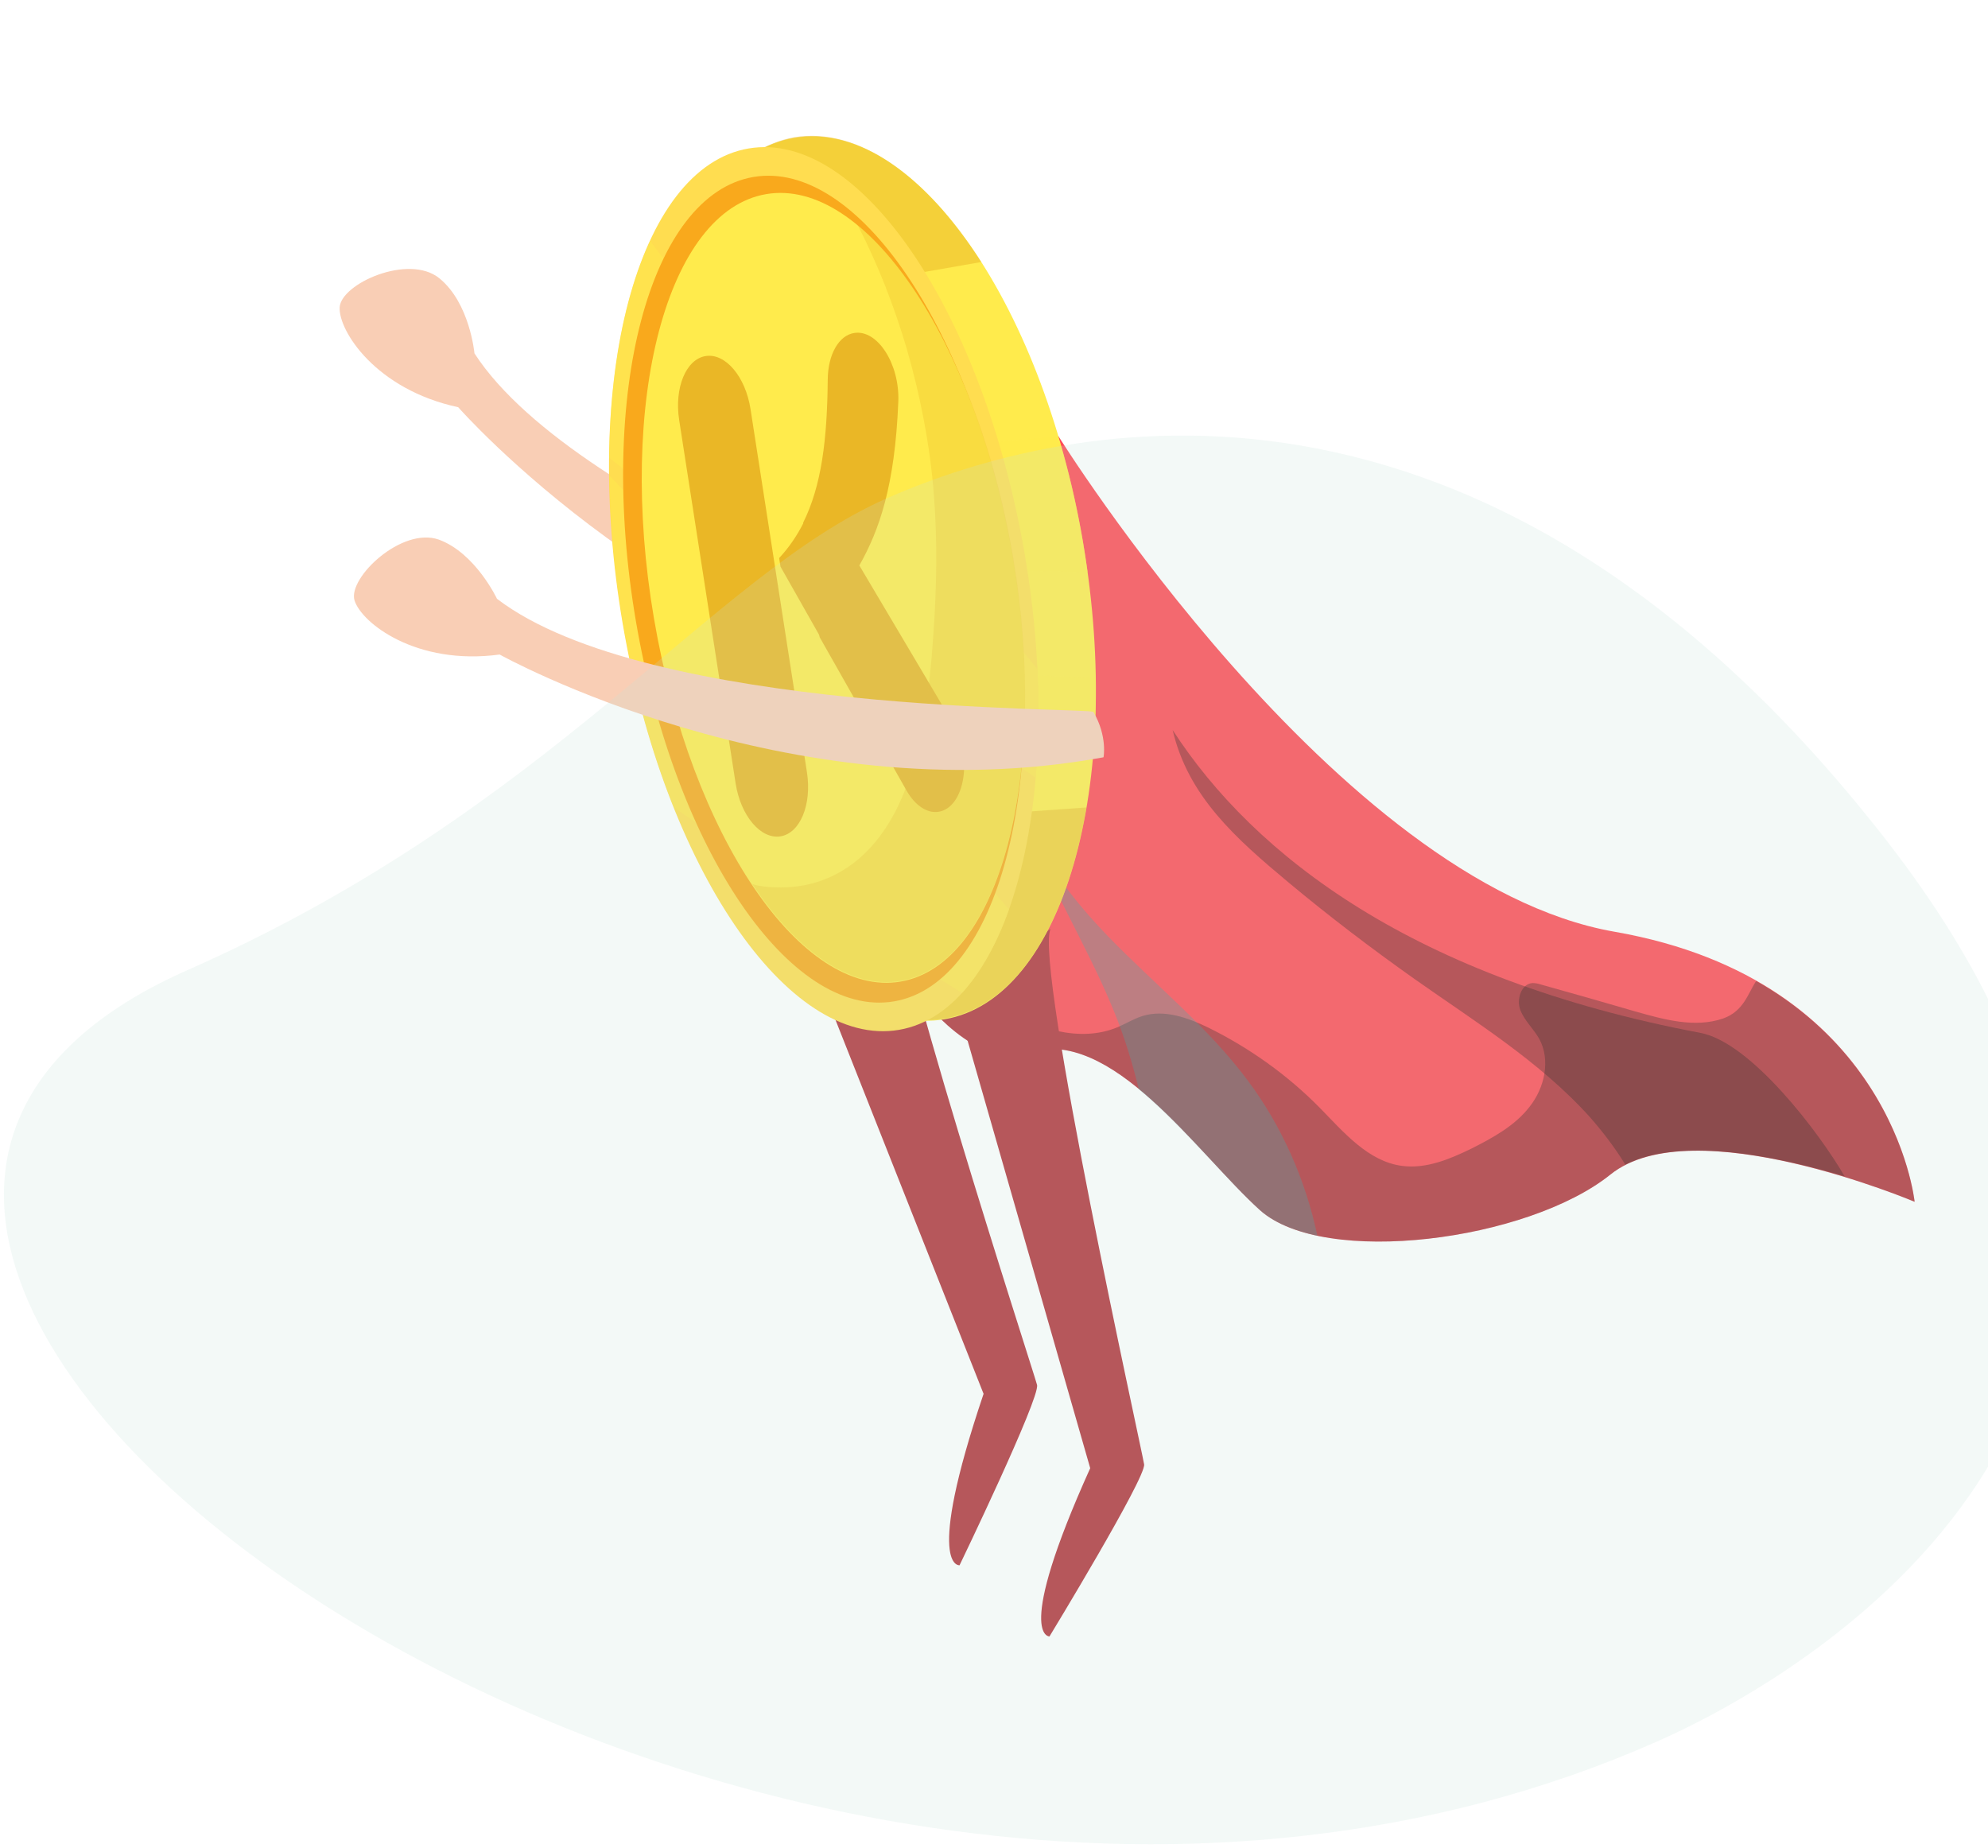 <svg width="356" height="331" viewBox="0 0 356 331" fill="none" xmlns="http://www.w3.org/2000/svg">
<path d="M178.794 118.218C178.588 117.224 103.587 92.051 84.963 63.277C84.963 63.277 84.151 54.277 78.674 49.831C73.198 45.384 61.08 50.784 60.827 55.028C60.585 59.2 67.274 69.757 82.05 72.922C82.05 72.922 121.076 117.386 177.723 126.54C177.795 126.552 179.753 123.179 178.794 118.218Z" fill="#F9CEB5"/>
<path d="M189.522 78.083C189.522 78.083 239.326 158.159 289.104 166.851C338.881 175.542 342.859 215.211 342.859 215.211C342.859 215.211 303.203 198.428 288.392 210.331C273.581 222.234 237.116 226.961 225.645 216.727C214.257 206.433 199.015 183.61 183.876 188.513C168.748 193.344 151.811 158.346 151.811 158.346L189.522 78.083Z" fill="#FF4B55"/>
<path opacity="0.3" d="M179.134 180.493C185.484 184.122 193.317 186.812 200.143 183.943C201.652 183.304 203.052 182.425 204.609 181.942C208.502 180.734 212.689 182.234 216.385 184.024C223.766 187.674 230.514 192.477 236.341 198.385C240.643 202.786 245.031 208.014 251.11 208.79C255.378 209.343 259.582 207.595 263.437 205.716C267.304 203.765 271.278 201.609 273.907 198.198C276.608 194.8 277.723 189.81 275.616 185.991C274.581 184.195 272.972 182.749 272.248 180.857C271.524 178.964 272.428 176.157 274.442 176.044C274.885 176.043 275.389 176.126 275.809 176.269C281.53 177.873 287.18 179.466 292.89 181.143C297.903 182.557 303.481 184.138 308.571 182.388C312.26 181.072 312.996 177.942 314.477 175.673C340.307 190.259 342.859 215.211 342.859 215.211C342.859 215.211 303.203 198.428 288.392 210.331C273.581 222.234 237.117 226.961 225.645 216.727C214.257 206.433 199.016 183.61 183.876 188.513C168.748 193.344 151.812 158.346 151.812 158.346L152.288 157.242C160.185 166.297 168.799 174.584 179.134 180.493Z" fill="black"/>
<path opacity="0.3" d="M198.45 167.704C206.789 176.315 216.265 183.856 223.408 193.453C229.528 201.625 233.783 211.265 235.904 221.294C231.695 220.381 228.095 218.903 225.645 216.727C219.338 211.036 211.872 201.608 203.933 195.058C202.783 190.362 201.394 185.774 199.549 181.259C194.557 168.912 187.399 158.056 183.438 145.731C186.526 153.923 192.262 161.293 198.45 167.704Z" fill="#20A2A5"/>
<path opacity="0.3" d="M183.45 145.659C182.365 142.82 181.651 139.969 181.272 136.877C181.795 139.993 182.509 142.844 183.45 145.659Z" fill="black"/>
<path opacity="0.3" d="M291.049 208.55C289.184 205.51 286.996 202.638 284.628 199.959C275.686 190.067 264.21 183.01 253.284 175.304C245.539 169.82 237.986 164.072 230.708 158C221.351 150.183 212.763 142.639 209.99 130.731C224.667 153.388 253.356 175.316 304.526 184.975C313.556 186.679 325.821 202.881 330.311 210.638C318.543 207.154 301.202 203.419 291.049 208.55Z" fill="black"/>
<path d="M188.121 166.369C185.225 172.748 204.535 259.86 204.884 262.242C205.233 264.623 187.934 293.055 187.934 293.055C187.934 293.055 181.542 293.257 195.229 262.92L170.792 177.713L188.121 166.369Z" fill="#B3353C"/>
<path d="M159.653 154.239C157.391 160.814 185.127 245.69 185.708 248.002C186.289 250.315 171.832 280.306 171.832 280.306C171.832 280.306 165.493 281.112 176.134 249.608L143.49 167.176L159.653 154.239Z" fill="#B3353C"/>
<path d="M117.464 110.139C110.023 66.554 121.11 28.299 142.226 24.692C163.342 21.087 186.493 53.496 193.934 97.081C201.374 140.666 190.288 178.921 169.172 182.527C148.056 186.133 124.905 153.724 117.464 110.139Z" fill="#FFEB4C"/>
<path opacity="0.6" d="M179.579 120.638L196.219 121.45C196.265 125.669 196.118 129.709 195.852 133.582C189.163 133.37 183.133 133.193 183.133 133.193L179.579 120.638Z" fill="#FFEB4C"/>
<path opacity="0.6" d="M193.943 97.06C194.235 98.882 194.527 100.703 194.759 102.441L176.406 102.161L172.553 79.73L189.45 78.071C191.347 84.072 192.812 90.446 193.943 97.06Z" fill="#FFEB4C"/>
<path opacity="0.5" d="M175.723 46.924C162.567 49.198 146.5 52.101 146.5 52.101L162.716 146.835L194.559 144.601C190.977 165.516 181.902 180.282 169.141 182.399C161.916 183.651 154.43 180.648 147.402 174.395L132.595 67.035C132.595 67.035 133.741 44.76 135.126 27.326C137.34 25.991 139.711 25.05 142.227 24.576C153.766 22.703 165.846 31.484 175.723 46.924Z" fill="#EAB726"/>
<path d="M111.505 111.657C104.064 68.072 114.153 29.986 134.038 26.59C153.924 23.195 176.077 55.774 183.518 99.359C190.959 142.944 180.87 181.03 160.984 184.425C141.098 187.821 118.946 155.241 111.505 111.657Z" fill="#FFDD50"/>
<path opacity="0.5" d="M120.673 144.587C137.71 156.473 154.877 167.125 171.995 177.621C172.055 177.705 172.199 177.728 172.259 177.812C175.678 174.088 178.507 169.01 180.698 162.867C157.187 135.509 133.236 109.925 109.144 85.205C109.248 93.572 110 102.488 111.593 111.691C113.611 123.698 116.742 134.779 120.673 144.587ZM185.774 119.808C186.137 126.592 186.021 133.15 185.46 139.265C174.211 131.728 162.96 123.747 151.697 115.395C137.479 104.784 123.236 93.43 109.088 81.944C109.256 66.528 111.848 52.988 116.416 43.171L116.476 43.255C122.261 51.225 129.394 56.83 135.559 63.384C148.345 76.863 161.06 90.774 173.585 105.393C177.695 110.058 181.71 114.855 185.774 119.808Z" fill="#FFEB4C"/>
<path d="M113.877 111.252C106.917 70.485 116.334 34.866 134.91 31.694C153.486 28.521 174.187 58.998 181.147 99.764C188.106 140.531 178.689 176.15 160.113 179.322C141.537 182.494 120.836 152.018 113.877 111.252Z" fill="#F9A91C"/>
<path d="M117.109 110.758C110.461 71.818 119.455 37.794 137.197 34.764C154.94 31.735 174.712 60.846 181.36 99.787C188.008 138.727 179.014 172.751 161.272 175.781C143.529 178.81 123.757 149.699 117.109 110.758Z" fill="#FFEB4C"/>
<path d="M134.398 73.25L144.505 138.299C145.405 144.095 143.278 149.226 139.746 149.775C136.215 150.323 132.631 146.08 131.73 140.284L121.624 75.235C120.723 69.438 122.85 64.308 126.382 63.759C129.913 63.21 133.497 67.454 134.398 73.25Z" fill="#EAB726"/>
<path d="M146.902 114.071L139.765 101.475L139.526 99.936C141.325 98.008 142.758 95.88 143.935 93.535L146.902 114.071Z" fill="#EAB726"/>
<path d="M143.832 93.588C147.117 86.994 148.128 78.702 148.227 67.987C148.262 63.474 150.209 60.057 152.978 59.627C157.141 58.98 161.118 65.178 160.866 71.886C160.257 87.078 157.44 94.954 153.887 101.26L170.678 129.578C174.251 135.619 172.773 144.643 168.064 145.375C166.015 145.693 163.846 144.235 162.339 141.574L146.772 114.091L143.832 93.588Z" fill="#EAB726"/>
<path opacity="0.3" d="M139.011 158.904C148.122 159.217 156.909 154.305 161.901 141.898C165.012 134.207 166.462 124.026 167.144 113.571C167.713 105.61 167.908 97.219 167.241 88.685C166.56 79.78 164.789 70.77 162.335 62.313C160.052 54.622 157.181 47.353 153.882 40.899C153.773 40.66 153.653 40.492 153.545 40.253C165.783 50.317 176.756 72.587 181.399 99.656C188.013 138.575 179.032 172.569 161.311 175.645C152.336 177.201 142.803 170.462 134.743 158.351C136.086 158.719 137.537 158.883 139.011 158.904Z" fill="#EAB726"/>
<path d="M195.81 127.504C195.344 126.643 116.239 128.078 88.999 107.233C88.999 107.233 85.155 99.043 78.583 96.632C71.941 94.297 62.32 103.441 63.475 107.489C64.702 111.534 74.512 119.237 89.474 117.212C89.474 117.212 141.122 146.009 197.609 135.615C197.612 135.688 198.362 131.87 195.81 127.504Z" fill="#F9CEB5"/>
<path opacity="0.2" d="M33.532 173.745C99.067 144.795 127.21 103.195 158.788 89.246C190.367 75.297 265.705 57.615 337.861 150.563C410.017 243.511 331.384 296.563 296.651 311.906C134.007 383.76 -82.53 225.014 33.532 173.745Z" fill="#C3E5D9"/>
</svg>

